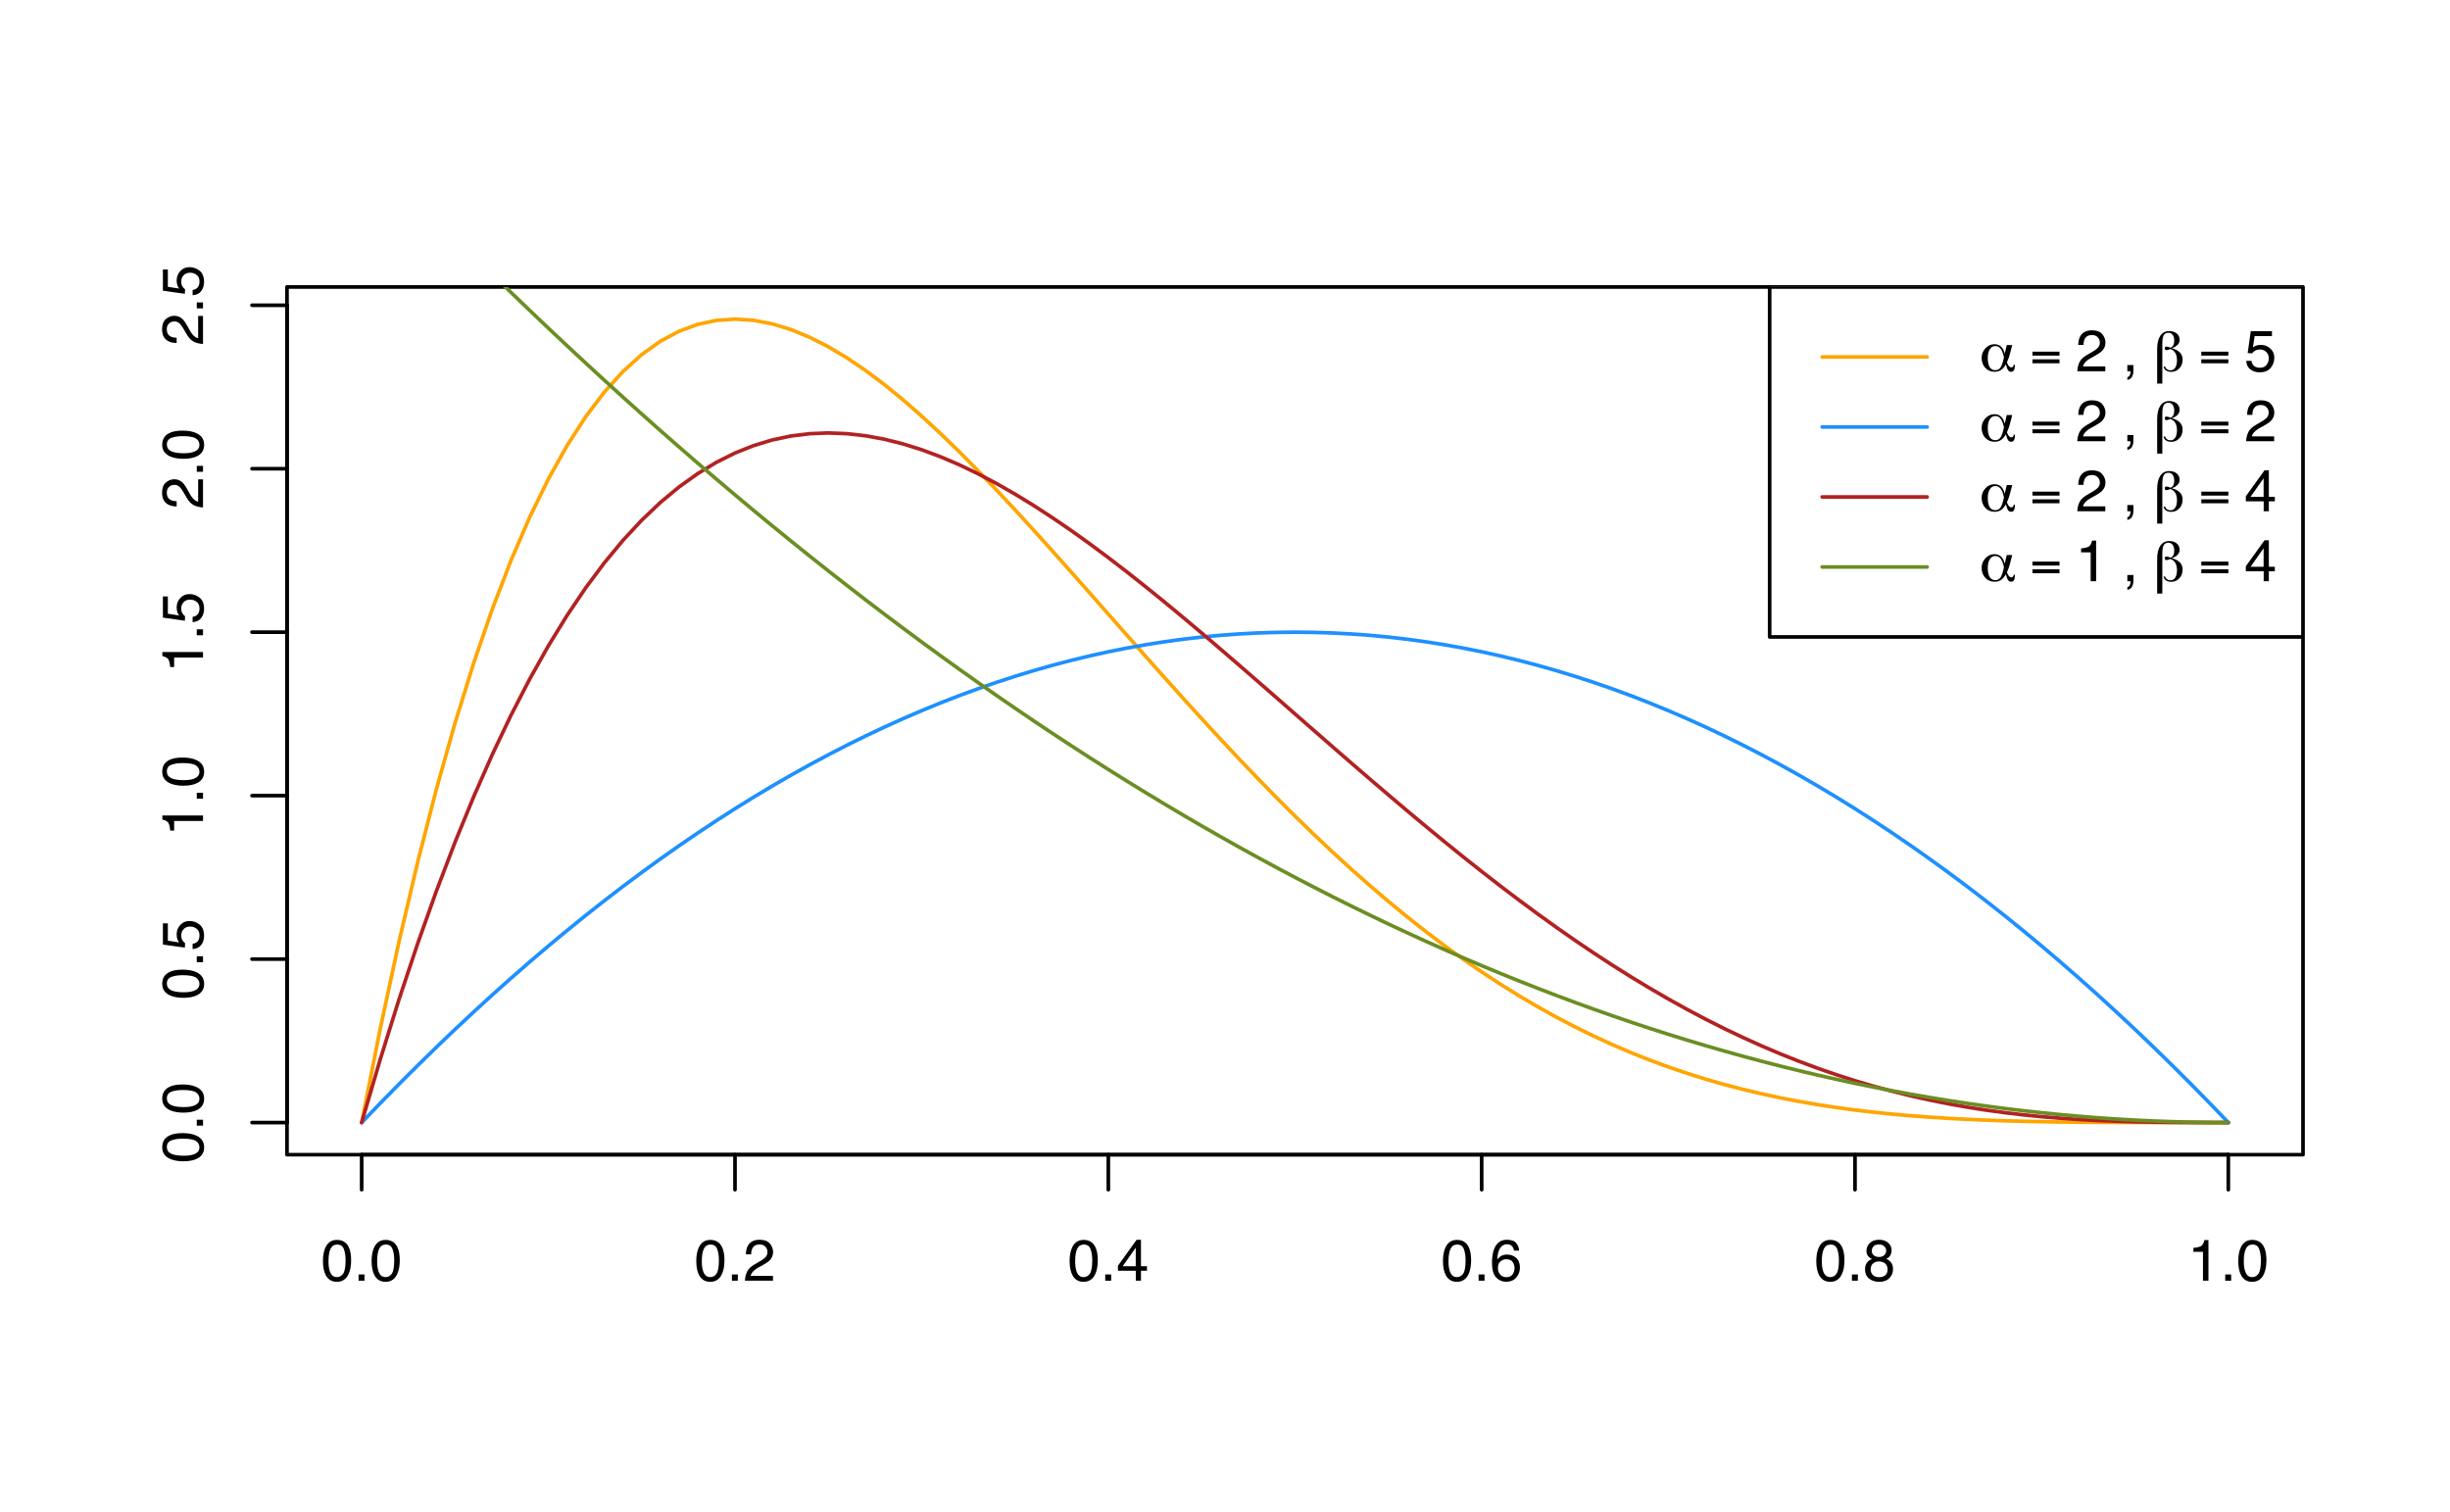 <?xml version="1.0" encoding="UTF-8"?>
<svg xmlns="http://www.w3.org/2000/svg" xmlns:xlink="http://www.w3.org/1999/xlink" width="504pt" height="311pt" viewBox="0 0 504 311" version="1.1">
<defs>
<g>
<symbol overflow="visible" id="glyph0-0">
<path style="stroke:none;" d="M 0.391 0 L 0.391 -8.609 L 7.219 -8.609 L 7.219 0 Z M 6.141 -1.078 L 6.141 -7.531 L 1.469 -7.531 L 1.469 -1.078 Z M 6.141 -1.078 "/>
</symbol>
<symbol overflow="visible" id="glyph0-1">
<path style="stroke:none;" d="M 3.25 -8.391 C 4.332 -8.391 5.117 -7.941 5.609 -7.047 C 5.984 -6.359 6.172 -5.41 6.172 -4.203 C 6.172 -3.066 6 -2.125 5.656 -1.375 C 5.164 -0.301 4.359 0.234 3.234 0.234 C 2.234 0.234 1.484 -0.203 0.984 -1.078 C 0.578 -1.816 0.375 -2.801 0.375 -4.031 C 0.375 -4.977 0.5 -5.797 0.75 -6.484 C 1.207 -7.754 2.039 -8.391 3.25 -8.391 Z M 3.234 -0.734 C 3.785 -0.734 4.223 -0.973 4.547 -1.453 C 4.867 -1.941 5.031 -2.848 5.031 -4.172 C 5.031 -5.117 4.91 -5.898 4.672 -6.516 C 4.441 -7.129 3.988 -7.438 3.312 -7.438 C 2.688 -7.438 2.227 -7.145 1.938 -6.562 C 1.656 -5.977 1.516 -5.117 1.516 -3.984 C 1.516 -3.129 1.609 -2.441 1.797 -1.922 C 2.078 -1.129 2.555 -0.734 3.234 -0.734 Z M 3.234 -0.734 "/>
</symbol>
<symbol overflow="visible" id="glyph0-2">
<path style="stroke:none;" d="M 1.031 -1.281 L 2.25 -1.281 L 2.25 0 L 1.031 0 Z M 1.031 -1.281 "/>
</symbol>
<symbol overflow="visible" id="glyph0-3">
<path style="stroke:none;" d="M 0.375 0 C 0.414 -0.719 0.566 -1.344 0.828 -1.875 C 1.086 -2.414 1.594 -2.906 2.344 -3.344 L 3.469 -4 C 3.969 -4.289 4.32 -4.539 4.531 -4.75 C 4.852 -5.07 5.016 -5.441 5.016 -5.859 C 5.016 -6.348 4.863 -6.734 4.562 -7.016 C 4.27 -7.305 3.883 -7.453 3.406 -7.453 C 2.676 -7.453 2.176 -7.18 1.906 -6.641 C 1.75 -6.336 1.664 -5.93 1.656 -5.422 L 0.578 -5.422 C 0.586 -6.148 0.723 -6.742 0.984 -7.203 C 1.441 -8.016 2.25 -8.422 3.406 -8.422 C 4.363 -8.422 5.062 -8.16 5.5 -7.641 C 5.945 -7.117 6.172 -6.539 6.172 -5.906 C 6.172 -5.238 5.938 -4.664 5.469 -4.188 C 5.195 -3.906 4.707 -3.566 4 -3.172 L 3.188 -2.734 C 2.812 -2.523 2.516 -2.32 2.297 -2.125 C 1.898 -1.789 1.648 -1.414 1.547 -1 L 6.141 -1 L 6.141 0 Z M 0.375 0 "/>
</symbol>
<symbol overflow="visible" id="glyph0-4">
<path style="stroke:none;" d="M 3.969 -2.969 L 3.969 -6.781 L 1.281 -2.969 Z M 3.984 0 L 3.984 -2.047 L 0.312 -2.047 L 0.312 -3.078 L 4.156 -8.422 L 5.047 -8.422 L 5.047 -2.969 L 6.281 -2.969 L 6.281 -2.047 L 5.047 -2.047 L 5.047 0 Z M 3.984 0 "/>
</symbol>
<symbol overflow="visible" id="glyph0-5">
<path style="stroke:none;" d="M 3.516 -8.422 C 4.453 -8.422 5.102 -8.176 5.469 -7.688 C 5.844 -7.207 6.031 -6.707 6.031 -6.188 L 4.984 -6.188 C 4.922 -6.52 4.82 -6.781 4.688 -6.969 C 4.426 -7.32 4.039 -7.5 3.531 -7.5 C 2.938 -7.5 2.461 -7.223 2.109 -6.672 C 1.766 -6.129 1.578 -5.352 1.547 -4.344 C 1.785 -4.695 2.086 -4.961 2.453 -5.141 C 2.785 -5.297 3.16 -5.375 3.578 -5.375 C 4.285 -5.375 4.898 -5.148 5.422 -4.703 C 5.941 -4.254 6.203 -3.582 6.203 -2.688 C 6.203 -1.926 5.953 -1.25 5.453 -0.656 C 4.961 -0.07 4.258 0.219 3.344 0.219 C 2.551 0.219 1.867 -0.078 1.297 -0.672 C 0.734 -1.273 0.453 -2.281 0.453 -3.688 C 0.453 -4.727 0.578 -5.613 0.828 -6.344 C 1.316 -7.727 2.211 -8.422 3.516 -8.422 Z M 3.438 -0.719 C 3.988 -0.719 4.398 -0.906 4.672 -1.281 C 4.953 -1.656 5.094 -2.098 5.094 -2.609 C 5.094 -3.035 4.969 -3.441 4.719 -3.828 C 4.477 -4.211 4.031 -4.406 3.375 -4.406 C 2.926 -4.406 2.531 -4.254 2.188 -3.953 C 1.844 -3.66 1.672 -3.211 1.672 -2.609 C 1.672 -2.078 1.828 -1.629 2.141 -1.266 C 2.453 -0.898 2.883 -0.719 3.438 -0.719 Z M 3.438 -0.719 "/>
</symbol>
<symbol overflow="visible" id="glyph0-6">
<path style="stroke:none;" d="M 3.266 -4.875 C 3.734 -4.875 4.098 -5.004 4.359 -5.266 C 4.617 -5.523 4.75 -5.832 4.75 -6.188 C 4.75 -6.5 4.625 -6.785 4.375 -7.047 C 4.125 -7.316 3.742 -7.453 3.234 -7.453 C 2.723 -7.453 2.352 -7.316 2.125 -7.047 C 1.895 -6.785 1.781 -6.484 1.781 -6.141 C 1.781 -5.742 1.926 -5.43 2.219 -5.203 C 2.52 -4.984 2.867 -4.875 3.266 -4.875 Z M 3.328 -0.719 C 3.816 -0.719 4.223 -0.848 4.547 -1.109 C 4.867 -1.379 5.031 -1.773 5.031 -2.297 C 5.031 -2.836 4.863 -3.25 4.531 -3.531 C 4.195 -3.812 3.77 -3.953 3.25 -3.953 C 2.75 -3.953 2.336 -3.805 2.016 -3.516 C 1.703 -3.234 1.547 -2.836 1.547 -2.328 C 1.547 -1.891 1.691 -1.508 1.984 -1.188 C 2.273 -0.875 2.723 -0.719 3.328 -0.719 Z M 1.828 -4.469 C 1.535 -4.594 1.305 -4.738 1.141 -4.906 C 0.836 -5.219 0.688 -5.625 0.688 -6.125 C 0.688 -6.75 0.91 -7.285 1.359 -7.734 C 1.816 -8.191 2.457 -8.422 3.281 -8.422 C 4.094 -8.422 4.723 -8.207 5.172 -7.781 C 5.629 -7.352 5.859 -6.859 5.859 -6.297 C 5.859 -5.773 5.727 -5.348 5.469 -5.016 C 5.32 -4.836 5.094 -4.66 4.781 -4.484 C 5.125 -4.328 5.395 -4.145 5.594 -3.938 C 5.969 -3.539 6.156 -3.031 6.156 -2.406 C 6.156 -1.664 5.906 -1.039 5.406 -0.531 C 4.914 -0.02 4.219 0.234 3.312 0.234 C 2.488 0.234 1.797 0.016 1.234 -0.422 C 0.672 -0.867 0.391 -1.516 0.391 -2.359 C 0.391 -2.848 0.508 -3.273 0.75 -3.641 C 0.988 -4.004 1.348 -4.281 1.828 -4.469 Z M 1.828 -4.469 "/>
</symbol>
<symbol overflow="visible" id="glyph0-7">
<path style="stroke:none;" d="M 1.156 -5.938 L 1.156 -6.75 C 1.914 -6.82 2.441 -6.945 2.734 -7.125 C 3.035 -7.301 3.266 -7.711 3.422 -8.359 L 4.25 -8.359 L 4.25 0 L 3.125 0 L 3.125 -5.938 Z M 1.156 -5.938 "/>
</symbol>
<symbol overflow="visible" id="glyph0-8">
<path style="stroke:none;" d="M 1 1.219 C 1.27 1.176 1.457 0.988 1.562 0.656 C 1.625 0.477 1.656 0.305 1.656 0.141 C 1.656 0.117 1.648 0.098 1.641 0.078 C 1.641 0.055 1.641 0.031 1.641 0 L 1 0 L 1 -1.281 L 2.25 -1.281 L 2.25 -0.094 C 2.25 0.375 2.156 0.781 1.969 1.125 C 1.781 1.477 1.457 1.695 1 1.781 Z M 1 1.219 "/>
</symbol>
<symbol overflow="visible" id="glyph0-9">
<path style="stroke:none;" d="M 1.484 -2.141 C 1.555 -1.535 1.836 -1.117 2.328 -0.891 C 2.578 -0.773 2.863 -0.719 3.188 -0.719 C 3.812 -0.719 4.273 -0.914 4.578 -1.312 C 4.879 -1.707 5.031 -2.148 5.031 -2.641 C 5.031 -3.223 4.848 -3.676 4.484 -4 C 4.129 -4.32 3.703 -4.484 3.203 -4.484 C 2.836 -4.484 2.523 -4.41 2.266 -4.266 C 2.004 -4.129 1.785 -3.938 1.609 -3.688 L 0.688 -3.734 L 1.328 -8.25 L 5.688 -8.25 L 5.688 -7.234 L 2.125 -7.234 L 1.766 -4.906 C 1.961 -5.051 2.148 -5.16 2.328 -5.234 C 2.641 -5.359 3 -5.422 3.406 -5.422 C 4.176 -5.422 4.828 -5.172 5.359 -4.672 C 5.898 -4.18 6.172 -3.555 6.172 -2.797 C 6.172 -2.004 5.922 -1.301 5.422 -0.688 C 4.93 -0.082 4.148 0.219 3.078 0.219 C 2.398 0.219 1.797 0.023 1.266 -0.359 C 0.742 -0.742 0.453 -1.336 0.391 -2.141 Z M 1.484 -2.141 "/>
</symbol>
<symbol overflow="visible" id="glyph1-0">
<path style="stroke:none;" d="M 0 -0.391 L -8.609 -0.391 L -8.609 -7.219 L 0 -7.219 Z M -1.078 -6.141 L -7.531 -6.141 L -7.531 -1.469 L -1.078 -1.469 Z M -1.078 -6.141 "/>
</symbol>
<symbol overflow="visible" id="glyph1-1">
<path style="stroke:none;" d="M -8.391 -3.25 C -8.391 -4.332 -7.941 -5.117 -7.047 -5.609 C -6.359 -5.984 -5.41 -6.172 -4.203 -6.172 C -3.066 -6.172 -2.125 -6 -1.375 -5.656 C -0.301 -5.164 0.234 -4.359 0.234 -3.234 C 0.234 -2.234 -0.203 -1.484 -1.078 -0.984 C -1.816 -0.578 -2.801 -0.375 -4.031 -0.375 C -4.977 -0.375 -5.797 -0.5 -6.484 -0.75 C -7.754 -1.207 -8.391 -2.039 -8.391 -3.25 Z M -0.734 -3.234 C -0.734 -3.785 -0.973 -4.223 -1.453 -4.547 C -1.941 -4.867 -2.848 -5.031 -4.172 -5.031 C -5.117 -5.031 -5.898 -4.91 -6.516 -4.672 C -7.129 -4.441 -7.438 -3.988 -7.438 -3.312 C -7.438 -2.688 -7.145 -2.227 -6.562 -1.938 C -5.977 -1.656 -5.117 -1.516 -3.984 -1.516 C -3.129 -1.516 -2.441 -1.609 -1.922 -1.797 C -1.129 -2.078 -0.734 -2.555 -0.734 -3.234 Z M -0.734 -3.234 "/>
</symbol>
<symbol overflow="visible" id="glyph1-2">
<path style="stroke:none;" d="M -1.281 -1.031 L -1.281 -2.25 L 0 -2.25 L 0 -1.031 Z M -1.281 -1.031 "/>
</symbol>
<symbol overflow="visible" id="glyph1-3">
<path style="stroke:none;" d="M -2.141 -1.484 C -1.535 -1.555 -1.117 -1.836 -0.891 -2.328 C -0.773 -2.578 -0.719 -2.863 -0.719 -3.188 C -0.719 -3.812 -0.914 -4.273 -1.312 -4.578 C -1.707 -4.879 -2.148 -5.031 -2.641 -5.031 C -3.223 -5.031 -3.676 -4.848 -4 -4.484 C -4.32 -4.129 -4.484 -3.703 -4.484 -3.203 C -4.484 -2.836 -4.41 -2.523 -4.266 -2.266 C -4.129 -2.004 -3.938 -1.785 -3.688 -1.609 L -3.734 -0.688 L -8.25 -1.328 L -8.25 -5.688 L -7.234 -5.688 L -7.234 -2.125 L -4.906 -1.766 C -5.051 -1.961 -5.16 -2.148 -5.234 -2.328 C -5.359 -2.641 -5.422 -3 -5.422 -3.406 C -5.422 -4.176 -5.172 -4.828 -4.672 -5.359 C -4.18 -5.898 -3.555 -6.172 -2.797 -6.172 C -2.004 -6.172 -1.301 -5.922 -0.688 -5.422 C -0.082 -4.93 0.219 -4.148 0.219 -3.078 C 0.219 -2.398 0.023 -1.797 -0.359 -1.266 C -0.742 -0.742 -1.336 -0.453 -2.141 -0.391 Z M -2.141 -1.484 "/>
</symbol>
<symbol overflow="visible" id="glyph1-4">
<path style="stroke:none;" d="M -5.938 -1.156 L -6.75 -1.156 C -6.82 -1.914 -6.945 -2.441 -7.125 -2.734 C -7.301 -3.035 -7.711 -3.266 -8.359 -3.422 L -8.359 -4.25 L 0 -4.25 L 0 -3.125 L -5.938 -3.125 Z M -5.938 -1.156 "/>
</symbol>
<symbol overflow="visible" id="glyph1-5">
<path style="stroke:none;" d="M 0 -0.375 C -0.719 -0.414 -1.344 -0.566 -1.875 -0.828 C -2.414 -1.086 -2.906 -1.594 -3.344 -2.344 L -4 -3.469 C -4.289 -3.969 -4.539 -4.32 -4.75 -4.531 C -5.07 -4.852 -5.441 -5.016 -5.859 -5.016 C -6.348 -5.016 -6.734 -4.863 -7.016 -4.562 C -7.305 -4.27 -7.453 -3.883 -7.453 -3.406 C -7.453 -2.676 -7.18 -2.176 -6.641 -1.906 C -6.336 -1.75 -5.93 -1.664 -5.422 -1.656 L -5.422 -0.578 C -6.148 -0.586 -6.742 -0.723 -7.203 -0.984 C -8.016 -1.441 -8.422 -2.25 -8.422 -3.406 C -8.422 -4.363 -8.16 -5.062 -7.641 -5.5 C -7.117 -5.945 -6.539 -6.172 -5.906 -6.172 C -5.238 -6.172 -4.664 -5.938 -4.188 -5.469 C -3.906 -5.195 -3.566 -4.707 -3.172 -4 L -2.734 -3.188 C -2.523 -2.812 -2.32 -2.516 -2.125 -2.297 C -1.789 -1.898 -1.414 -1.648 -1 -1.547 L -1 -6.141 L 0 -6.141 Z M 0 -0.375 "/>
</symbol>
<symbol overflow="visible" id="glyph2-0">
<path style="stroke:none;" d="M 0.594 2.125 L 0.594 -8.469 L 6.594 -8.469 L 6.594 2.125 Z M 1.266 1.453 L 5.938 1.453 L 5.938 -7.781 L 1.266 -7.781 Z M 1.266 1.453 "/>
</symbol>
<symbol overflow="visible" id="glyph2-1">
<path style="stroke:none;" d="M 5 -2.859 C 4.82 -3.691 4.594 -4.285 4.312 -4.641 C 4.031 -5.004 3.672 -5.188 3.234 -5.188 C 2.754 -5.188 2.375 -4.969 2.094 -4.531 C 1.812 -4.094 1.672 -3.492 1.672 -2.734 C 1.672 -1.922 1.801 -1.297 2.062 -0.859 C 2.332 -0.43 2.719 -0.219 3.219 -0.219 C 3.676 -0.219 4.035 -0.406 4.297 -0.781 C 4.555 -1.156 4.789 -1.848 5 -2.859 Z M 6.703 -5.391 L 6.234 -3.594 C 6.16 -3.281 6.066 -2.973 5.953 -2.672 C 5.848 -2.379 5.734 -2.098 5.609 -1.828 C 5.742 -1.484 5.883 -1.223 6.031 -1.047 C 6.188 -0.879 6.352 -0.797 6.531 -0.797 C 6.656 -0.797 6.758 -0.844 6.844 -0.938 C 6.938 -1.039 6.992 -1.176 7.016 -1.344 L 7.25 -1.344 L 7.25 -1.219 C 7.25 -0.77 7.188 -0.438 7.062 -0.219 C 6.938 0 6.75 0.109 6.5 0.109 C 6.227 0.109 6.016 0.004 5.859 -0.203 C 5.703 -0.422 5.551 -0.828 5.406 -1.422 C 5.082 -0.879 4.738 -0.488 4.375 -0.25 C 4.008 -0.008 3.578 0.109 3.078 0.109 C 2.305 0.109 1.664 -0.16 1.156 -0.703 C 0.656 -1.242 0.406 -1.93 0.406 -2.766 C 0.406 -3.504 0.664 -4.156 1.188 -4.719 C 1.707 -5.281 2.32 -5.562 3.031 -5.562 C 3.594 -5.562 4.051 -5.395 4.406 -5.062 C 4.758 -4.738 5.008 -4.25 5.156 -3.594 L 5.578 -5.391 Z M 6.703 -5.391 "/>
</symbol>
<symbol overflow="visible" id="glyph2-2">
<path style="stroke:none;" d="M 6.078 -1.641 L 0.516 -1.641 L 0.516 -2.453 L 6.078 -2.453 Z M 6.078 -3.219 L 0.516 -3.219 L 0.516 -4.031 L 6.078 -4.031 Z M 6.078 -3.219 "/>
</symbol>
<symbol overflow="visible" id="glyph2-3">
<path style="stroke:none;" d=""/>
</symbol>
<symbol overflow="visible" id="glyph2-4">
<path style="stroke:none;" d="M 2.438 -0.969 C 2.488 -0.738 2.617 -0.551 2.828 -0.406 C 3.035 -0.258 3.273 -0.188 3.547 -0.188 C 3.953 -0.188 4.273 -0.367 4.516 -0.734 C 4.754 -1.109 4.875 -1.609 4.875 -2.234 C 4.875 -2.867 4.758 -3.379 4.531 -3.766 C 4.301 -4.16 3.957 -4.43 3.5 -4.578 C 3.477 -4.578 3.441 -4.562 3.391 -4.531 C 3.086 -4.406 2.863 -4.344 2.719 -4.344 C 2.602 -4.344 2.516 -4.375 2.453 -4.438 C 2.391 -4.508 2.359 -4.609 2.359 -4.734 C 2.359 -4.848 2.391 -4.93 2.453 -4.984 C 2.516 -5.047 2.613 -5.078 2.75 -5.078 C 2.852 -5.078 3.066 -5.02 3.391 -4.906 C 3.461 -4.875 3.516 -4.848 3.547 -4.828 C 3.805 -4.941 4 -5.117 4.125 -5.359 C 4.25 -5.598 4.312 -5.91 4.312 -6.297 C 4.312 -6.797 4.203 -7.191 3.984 -7.484 C 3.766 -7.773 3.473 -7.922 3.109 -7.922 C 2.66 -7.922 2.336 -7.75 2.141 -7.406 C 1.953 -7.062 1.859 -6.477 1.859 -5.656 L 1.859 2.547 L 0.797 2.547 L 0.797 -4.531 C 0.797 -5.727 1.008 -6.648 1.438 -7.297 C 1.875 -7.941 2.488 -8.266 3.281 -8.266 C 3.926 -8.266 4.441 -8.098 4.828 -7.766 C 5.223 -7.43 5.422 -6.992 5.422 -6.453 C 5.422 -6.078 5.281 -5.738 5 -5.438 C 4.727 -5.145 4.332 -4.91 3.812 -4.734 C 4.539 -4.547 5.094 -4.254 5.469 -3.859 C 5.844 -3.473 6.031 -2.992 6.031 -2.422 C 6.031 -1.68 5.805 -1.07 5.359 -0.594 C 4.91 -0.113 4.359 0.125 3.703 0.125 C 3.266 0.125 2.898 0.023 2.609 -0.172 C 2.328 -0.367 2.164 -0.633 2.125 -0.969 Z M 2.438 -0.969 "/>
</symbol>
</g>
<clipPath id="clip1">
  <path d="M 74 59.039 L 459 59.039 L 459 232 L 74 232 Z M 74 59.039 "/>
</clipPath>
<clipPath id="clip2">
  <path d="M 364 59.039 L 473.758 59.039 L 473.758 132 L 364 132 Z M 364 59.039 "/>
</clipPath>
<clipPath id="clip3">
  <path d="M 363 59.039 L 473.758 59.039 L 473.758 132 L 363 132 Z M 363 59.039 "/>
</clipPath>
</defs>
<g id="surface49">
<rect x="0" y="0" width="504" height="311" style="fill:rgb(100%,100%,100%);fill-opacity:1;stroke:none;"/>
<path style="fill:none;stroke-width:0.75;stroke-linecap:round;stroke-linejoin:round;stroke:rgb(100%,64.706%,0%);stroke-opacity:1;stroke-miterlimit:10;" d="M 74.398 230.949 L 78.238 211.566 L 82.078 193.727 L 85.922 177.359 L 89.762 162.395 L 93.602 148.773 L 97.441 136.426 L 101.281 125.289 L 105.121 115.305 L 108.961 106.418 L 112.801 98.562 L 116.641 91.688 L 120.48 85.742 L 124.32 80.672 L 128.16 76.426 L 132 72.953 L 135.84 70.215 L 139.68 68.156 L 143.52 66.738 L 147.359 65.918 L 151.199 65.652 L 155.039 65.902 L 158.879 66.633 L 162.719 67.809 L 166.559 69.387 L 170.398 71.34 L 174.238 73.633 L 178.078 76.234 L 181.922 79.117 L 185.762 82.25 L 189.602 85.609 L 193.441 89.164 L 197.281 92.891 L 201.121 96.77 L 204.961 100.773 L 208.801 104.883 L 212.641 109.078 L 216.48 113.34 L 220.32 117.648 L 224.16 121.992 L 231.84 130.703 L 235.68 135.043 L 239.52 139.359 L 243.359 143.637 L 247.199 147.859 L 251.039 152.023 L 254.879 156.117 L 258.719 160.133 L 262.559 164.059 L 266.398 167.895 L 270.238 171.625 L 274.078 175.25 L 277.922 178.766 L 281.762 182.16 L 285.602 185.441 L 289.441 188.598 L 293.281 191.629 L 297.121 194.531 L 300.961 197.309 L 304.801 199.957 L 308.641 202.473 L 312.48 204.863 L 316.32 207.125 L 320.16 209.258 L 324 211.266 L 327.84 213.152 L 331.68 214.914 L 335.52 216.562 L 339.359 218.09 L 343.199 219.508 L 347.039 220.816 L 350.879 222.02 L 354.719 223.121 L 358.559 224.125 L 362.398 225.035 L 366.238 225.859 L 370.078 226.602 L 373.922 227.262 L 377.762 227.848 L 381.602 228.367 L 385.441 228.816 L 389.281 229.211 L 393.121 229.551 L 396.961 229.836 L 400.801 230.078 L 404.641 230.281 L 408.48 230.445 L 412.32 230.578 L 416.16 230.684 L 420 230.766 L 423.84 230.828 L 427.68 230.871 L 431.52 230.902 L 435.359 230.922 L 439.199 230.938 L 450.719 230.949 L 458.398 230.949 "/>
<path style="fill:none;stroke-width:0.75;stroke-linecap:round;stroke-linejoin:round;stroke:rgb(0%,0%,0%);stroke-opacity:1;stroke-miterlimit:10;" d="M 74.398 237.559 L 458.398 237.559 "/>
<path style="fill:none;stroke-width:0.75;stroke-linecap:round;stroke-linejoin:round;stroke:rgb(0%,0%,0%);stroke-opacity:1;stroke-miterlimit:10;" d="M 74.398 237.559 L 74.398 244.762 "/>
<path style="fill:none;stroke-width:0.75;stroke-linecap:round;stroke-linejoin:round;stroke:rgb(0%,0%,0%);stroke-opacity:1;stroke-miterlimit:10;" d="M 151.199 237.559 L 151.199 244.762 "/>
<path style="fill:none;stroke-width:0.75;stroke-linecap:round;stroke-linejoin:round;stroke:rgb(0%,0%,0%);stroke-opacity:1;stroke-miterlimit:10;" d="M 228 237.559 L 228 244.762 "/>
<path style="fill:none;stroke-width:0.75;stroke-linecap:round;stroke-linejoin:round;stroke:rgb(0%,0%,0%);stroke-opacity:1;stroke-miterlimit:10;" d="M 304.801 237.559 L 304.801 244.762 "/>
<path style="fill:none;stroke-width:0.75;stroke-linecap:round;stroke-linejoin:round;stroke:rgb(0%,0%,0%);stroke-opacity:1;stroke-miterlimit:10;" d="M 381.602 237.559 L 381.602 244.762 "/>
<path style="fill:none;stroke-width:0.75;stroke-linecap:round;stroke-linejoin:round;stroke:rgb(0%,0%,0%);stroke-opacity:1;stroke-miterlimit:10;" d="M 458.398 237.559 L 458.398 244.762 "/>
<g style="fill:rgb(0%,0%,0%);fill-opacity:1;">
  <use xlink:href="#glyph0-1" x="66.059" y="263.48"/>
  <use xlink:href="#glyph0-2" x="72.732" y="263.48"/>
  <use xlink:href="#glyph0-1" x="76.066" y="263.48"/>
</g>
<g style="fill:rgb(0%,0%,0%);fill-opacity:1;">
  <use xlink:href="#glyph0-1" x="142.859" y="263.48"/>
  <use xlink:href="#glyph0-2" x="149.533" y="263.48"/>
  <use xlink:href="#glyph0-3" x="152.867" y="263.48"/>
</g>
<g style="fill:rgb(0%,0%,0%);fill-opacity:1;">
  <use xlink:href="#glyph0-1" x="219.66" y="263.48"/>
  <use xlink:href="#glyph0-2" x="226.334" y="263.48"/>
  <use xlink:href="#glyph0-4" x="229.668" y="263.48"/>
</g>
<g style="fill:rgb(0%,0%,0%);fill-opacity:1;">
  <use xlink:href="#glyph0-1" x="296.461" y="263.48"/>
  <use xlink:href="#glyph0-2" x="303.135" y="263.48"/>
  <use xlink:href="#glyph0-5" x="306.469" y="263.48"/>
</g>
<g style="fill:rgb(0%,0%,0%);fill-opacity:1;">
  <use xlink:href="#glyph0-1" x="373.262" y="263.48"/>
  <use xlink:href="#glyph0-2" x="379.936" y="263.48"/>
  <use xlink:href="#glyph0-6" x="383.27" y="263.48"/>
</g>
<g style="fill:rgb(0%,0%,0%);fill-opacity:1;">
  <use xlink:href="#glyph0-7" x="450.059" y="263.48"/>
  <use xlink:href="#glyph0-2" x="456.732" y="263.48"/>
  <use xlink:href="#glyph0-1" x="460.066" y="263.48"/>
</g>
<path style="fill:none;stroke-width:0.75;stroke-linecap:round;stroke-linejoin:round;stroke:rgb(0%,0%,0%);stroke-opacity:1;stroke-miterlimit:10;" d="M 59.039 230.949 L 59.039 62.801 "/>
<path style="fill:none;stroke-width:0.75;stroke-linecap:round;stroke-linejoin:round;stroke:rgb(0%,0%,0%);stroke-opacity:1;stroke-miterlimit:10;" d="M 59.039 230.949 L 51.84 230.949 "/>
<path style="fill:none;stroke-width:0.75;stroke-linecap:round;stroke-linejoin:round;stroke:rgb(0%,0%,0%);stroke-opacity:1;stroke-miterlimit:10;" d="M 59.039 197.32 L 51.84 197.32 "/>
<path style="fill:none;stroke-width:0.75;stroke-linecap:round;stroke-linejoin:round;stroke:rgb(0%,0%,0%);stroke-opacity:1;stroke-miterlimit:10;" d="M 59.039 163.688 L 51.84 163.688 "/>
<path style="fill:none;stroke-width:0.75;stroke-linecap:round;stroke-linejoin:round;stroke:rgb(0%,0%,0%);stroke-opacity:1;stroke-miterlimit:10;" d="M 59.039 130.059 L 51.84 130.059 "/>
<path style="fill:none;stroke-width:0.75;stroke-linecap:round;stroke-linejoin:round;stroke:rgb(0%,0%,0%);stroke-opacity:1;stroke-miterlimit:10;" d="M 59.039 96.43 L 51.84 96.43 "/>
<path style="fill:none;stroke-width:0.75;stroke-linecap:round;stroke-linejoin:round;stroke:rgb(0%,0%,0%);stroke-opacity:1;stroke-miterlimit:10;" d="M 59.039 62.801 L 51.84 62.801 "/>
<g style="fill:rgb(0%,0%,0%);fill-opacity:1;">
  <use xlink:href="#glyph1-1" x="41.762" y="239.289"/>
  <use xlink:href="#glyph1-2" x="41.762" y="232.615"/>
  <use xlink:href="#glyph1-1" x="41.762" y="229.281"/>
</g>
<g style="fill:rgb(0%,0%,0%);fill-opacity:1;">
  <use xlink:href="#glyph1-1" x="41.762" y="205.66"/>
  <use xlink:href="#glyph1-2" x="41.762" y="198.986"/>
  <use xlink:href="#glyph1-3" x="41.762" y="195.652"/>
</g>
<g style="fill:rgb(0%,0%,0%);fill-opacity:1;">
  <use xlink:href="#glyph1-4" x="41.762" y="172.027"/>
  <use xlink:href="#glyph1-2" x="41.762" y="165.354"/>
  <use xlink:href="#glyph1-1" x="41.762" y="162.02"/>
</g>
<g style="fill:rgb(0%,0%,0%);fill-opacity:1;">
  <use xlink:href="#glyph1-4" x="41.762" y="138.398"/>
  <use xlink:href="#glyph1-2" x="41.762" y="131.725"/>
  <use xlink:href="#glyph1-3" x="41.762" y="128.391"/>
</g>
<g style="fill:rgb(0%,0%,0%);fill-opacity:1;">
  <use xlink:href="#glyph1-5" x="41.762" y="104.77"/>
  <use xlink:href="#glyph1-2" x="41.762" y="98.096"/>
  <use xlink:href="#glyph1-1" x="41.762" y="94.762"/>
</g>
<g style="fill:rgb(0%,0%,0%);fill-opacity:1;">
  <use xlink:href="#glyph1-5" x="41.762" y="71.141"/>
  <use xlink:href="#glyph1-2" x="41.762" y="64.467"/>
  <use xlink:href="#glyph1-3" x="41.762" y="61.133"/>
</g>
<path style="fill:none;stroke-width:0.75;stroke-linecap:round;stroke-linejoin:round;stroke:rgb(0%,0%,0%);stroke-opacity:1;stroke-miterlimit:10;" d="M 59.039 237.559 L 473.762 237.559 L 473.762 59.039 L 59.039 59.039 Z M 59.039 237.559 "/>
<path style="fill:none;stroke-width:0.75;stroke-linecap:round;stroke-linejoin:round;stroke:rgb(11.765%,56.471%,100%);stroke-opacity:1;stroke-miterlimit:10;" d="M 74.398 230.949 L 78.238 226.953 L 82.078 223.039 L 85.922 219.203 L 89.762 215.453 L 93.602 211.777 L 97.441 208.188 L 101.281 204.676 L 105.121 201.246 L 108.961 197.898 L 112.801 194.629 L 116.641 191.441 L 120.48 188.332 L 124.32 185.305 L 128.16 182.359 L 132 179.496 L 135.84 176.711 L 139.68 174.008 L 143.52 171.383 L 147.359 168.84 L 151.199 166.379 L 155.039 164 L 158.879 161.699 L 162.719 159.477 L 166.559 157.34 L 170.398 155.281 L 174.238 153.305 L 178.078 151.406 L 181.922 149.59 L 185.762 147.855 L 189.602 146.203 L 193.441 144.629 L 197.281 143.133 L 201.121 141.723 L 204.961 140.391 L 208.801 139.141 L 212.641 137.969 L 216.48 136.879 L 220.32 135.871 L 224.16 134.941 L 228 134.094 L 231.84 133.328 L 235.68 132.641 L 239.52 132.035 L 243.359 131.512 L 247.199 131.066 L 251.039 130.703 L 254.879 130.422 L 258.719 130.223 L 262.559 130.102 L 266.398 130.059 L 270.238 130.102 L 274.078 130.223 L 277.922 130.422 L 281.762 130.703 L 285.602 131.066 L 289.441 131.512 L 293.281 132.035 L 297.121 132.641 L 300.961 133.328 L 304.801 134.094 L 308.641 134.941 L 312.48 135.871 L 316.32 136.879 L 320.16 137.969 L 324 139.141 L 327.84 140.391 L 331.68 141.723 L 335.52 143.133 L 339.359 144.629 L 343.199 146.203 L 347.039 147.855 L 350.879 149.59 L 354.719 151.406 L 358.559 153.305 L 362.398 155.281 L 366.238 157.34 L 370.078 159.477 L 373.922 161.699 L 377.762 164 L 381.602 166.379 L 385.441 168.84 L 389.281 171.383 L 393.121 174.008 L 396.961 176.711 L 400.801 179.496 L 404.641 182.359 L 408.48 185.305 L 412.32 188.332 L 416.16 191.441 L 420 194.629 L 423.84 197.898 L 427.68 201.246 L 431.52 204.676 L 435.359 208.188 L 439.199 211.777 L 443.039 215.453 L 446.879 219.203 L 450.719 223.039 L 454.559 226.953 L 458.398 230.949 "/>
<path style="fill:none;stroke-width:0.75;stroke-linecap:round;stroke-linejoin:round;stroke:rgb(69.804%,13.333%,13.333%);stroke-opacity:1;stroke-miterlimit:10;" d="M 74.398 230.949 L 78.238 217.895 L 82.078 205.625 L 85.922 194.117 L 89.762 183.344 L 93.602 173.281 L 97.441 163.91 L 101.281 155.207 L 105.121 147.148 L 108.961 139.715 L 112.801 132.883 L 116.641 126.633 L 120.48 120.945 L 124.32 115.793 L 128.16 111.164 L 132 107.031 L 135.84 103.379 L 139.68 100.191 L 143.52 97.445 L 147.359 95.121 L 151.199 93.203 L 155.039 91.672 L 158.879 90.508 L 162.719 89.699 L 166.559 89.227 L 170.398 89.074 L 174.238 89.223 L 178.078 89.656 L 181.922 90.363 L 185.762 91.324 L 189.602 92.527 L 193.441 93.957 L 197.281 95.598 L 201.121 97.438 L 204.961 99.457 L 208.801 101.652 L 212.641 104 L 216.48 106.496 L 220.32 109.121 L 224.16 111.867 L 228 114.723 L 231.84 117.676 L 235.68 120.715 L 239.52 123.828 L 243.359 127.004 L 247.199 130.234 L 251.039 133.512 L 254.879 136.824 L 258.719 140.16 L 262.559 143.512 L 266.398 146.875 L 270.238 150.234 L 274.078 153.59 L 277.922 156.93 L 281.762 160.242 L 285.602 163.527 L 289.441 166.777 L 293.281 169.984 L 297.121 173.145 L 300.961 176.25 L 304.801 179.293 L 308.641 182.273 L 312.48 185.184 L 316.32 188.02 L 320.16 190.781 L 324 193.461 L 327.84 196.055 L 331.68 198.559 L 335.52 200.973 L 339.359 203.297 L 343.199 205.523 L 347.039 207.656 L 350.879 209.688 L 354.719 211.621 L 358.559 213.453 L 362.398 215.184 L 366.238 216.816 L 370.078 218.344 L 373.922 219.777 L 377.762 221.105 L 381.602 222.34 L 385.441 223.473 L 389.281 224.516 L 393.121 225.461 L 396.961 226.32 L 400.801 227.09 L 404.641 227.773 L 408.48 228.379 L 412.32 228.902 L 416.16 229.355 L 420 229.738 L 423.84 230.055 L 427.68 230.316 L 431.52 230.52 L 435.359 230.676 L 439.199 230.789 L 443.039 230.867 L 446.879 230.914 L 450.719 230.938 L 454.559 230.945 L 458.398 230.949 "/>
<g clip-path="url(#clip1)" clip-rule="nonzero">
<path style="fill:none;stroke-width:0.75;stroke-linecap:round;stroke-linejoin:round;stroke:rgb(41.961%,55.686%,13.725%);stroke-opacity:1;stroke-miterlimit:10;" d="M 74.398 29.172 L 78.238 33.188 L 82.078 37.16 L 85.922 41.094 L 89.762 44.988 L 93.602 48.844 L 97.441 52.656 L 101.281 56.43 L 105.121 60.164 L 108.961 63.855 L 112.801 67.508 L 116.641 71.121 L 120.48 74.691 L 124.32 78.223 L 128.16 81.715 L 132 85.164 L 135.84 88.574 L 139.68 91.945 L 143.52 95.273 L 147.359 98.562 L 151.199 101.809 L 155.039 105.02 L 158.879 108.188 L 162.719 111.312 L 166.559 114.402 L 170.398 117.449 L 174.238 120.453 L 178.078 123.422 L 181.922 126.348 L 185.762 129.23 L 189.602 132.078 L 193.441 134.883 L 197.281 137.645 L 201.121 140.371 L 204.961 143.055 L 208.801 145.695 L 212.641 148.301 L 216.48 150.863 L 220.32 153.387 L 224.16 155.867 L 228 158.309 L 231.84 160.711 L 235.68 163.07 L 239.52 165.391 L 243.359 167.672 L 247.199 169.91 L 251.039 172.109 L 254.879 174.27 L 258.719 176.387 L 262.559 178.465 L 266.398 180.504 L 270.238 182.5 L 274.078 184.457 L 277.922 186.375 L 281.762 188.254 L 285.602 190.09 L 289.441 191.883 L 293.281 193.641 L 297.121 195.355 L 300.961 197.031 L 304.801 198.664 L 308.641 200.258 L 312.48 201.812 L 316.32 203.324 L 320.16 204.797 L 324 206.23 L 327.84 207.621 L 331.68 208.973 L 335.52 210.285 L 339.359 211.559 L 343.199 212.789 L 347.039 213.98 L 350.879 215.129 L 354.719 216.238 L 358.559 217.309 L 362.398 218.336 L 366.238 219.324 L 370.078 220.273 L 373.922 221.184 L 377.762 222.051 L 381.602 222.879 L 385.441 223.664 L 389.281 224.41 L 393.121 225.117 L 396.961 225.781 L 400.801 226.406 L 404.641 226.992 L 408.48 227.539 L 412.32 228.043 L 416.16 228.508 L 420 228.93 L 423.84 229.312 L 427.68 229.656 L 431.52 229.961 L 435.359 230.223 L 439.199 230.445 L 443.039 230.625 L 446.879 230.766 L 450.719 230.867 L 454.559 230.93 L 458.398 230.949 "/>
</g>
<g clip-path="url(#clip2)" clip-rule="nonzero">
<path style=" stroke:none;fill-rule:nonzero;fill:rgb(100%,100%,100%);fill-opacity:1;" d="M 364.043 59.039 L 473.758 59.039 L 473.758 131.039 L 364.043 131.039 Z M 364.043 59.039 "/>
</g>
<g clip-path="url(#clip3)" clip-rule="nonzero">
<path style="fill:none;stroke-width:0.75;stroke-linecap:round;stroke-linejoin:round;stroke:rgb(0%,0%,0%);stroke-opacity:1;stroke-miterlimit:10;" d="M 364.043 59.039 L 473.758 59.039 L 473.758 131.039 L 364.043 131.039 Z M 364.043 59.039 "/>
</g>
<path style="fill:none;stroke-width:0.75;stroke-linecap:round;stroke-linejoin:round;stroke:rgb(100%,64.706%,0%);stroke-opacity:1;stroke-miterlimit:10;" d="M 374.844 73.441 L 396.445 73.441 "/>
<path style="fill:none;stroke-width:0.75;stroke-linecap:round;stroke-linejoin:round;stroke:rgb(11.765%,56.471%,100%);stroke-opacity:1;stroke-miterlimit:10;" d="M 374.844 87.84 L 396.445 87.84 "/>
<path style="fill:none;stroke-width:0.75;stroke-linecap:round;stroke-linejoin:round;stroke:rgb(69.804%,13.333%,13.333%);stroke-opacity:1;stroke-miterlimit:10;" d="M 374.844 102.238 L 396.445 102.238 "/>
<path style="fill:none;stroke-width:0.75;stroke-linecap:round;stroke-linejoin:round;stroke:rgb(41.961%,55.686%,13.725%);stroke-opacity:1;stroke-miterlimit:10;" d="M 374.844 116.641 L 396.445 116.641 "/>
<g style="fill:rgb(0%,0%,0%);fill-opacity:1;">
  <use xlink:href="#glyph2-1" x="407.242" y="76.379"/>
</g>
<g style="fill:rgb(0%,0%,0%);fill-opacity:1;">
  <use xlink:href="#glyph2-2" x="417.59" y="76.379"/>
</g>
<g style="fill:rgb(0%,0%,0%);fill-opacity:1;">
  <use xlink:href="#glyph0-3" x="426.953" y="76.379"/>
</g>
<g style="fill:rgb(0%,0%,0%);fill-opacity:1;">
  <use xlink:href="#glyph2-3" x="433.625" y="76.379"/>
</g>
<g style="fill:rgb(0%,0%,0%);fill-opacity:1;">
  <use xlink:href="#glyph0-8" x="436.625" y="76.379"/>
</g>
<g style="fill:rgb(0%,0%,0%);fill-opacity:1;">
  <use xlink:href="#glyph2-3" x="439.961" y="76.379"/>
</g>
<g style="fill:rgb(0%,0%,0%);fill-opacity:1;">
  <use xlink:href="#glyph2-4" x="442.961" y="76.379"/>
</g>
<g style="fill:rgb(0%,0%,0%);fill-opacity:1;">
  <use xlink:href="#glyph2-2" x="452.324" y="76.379"/>
</g>
<g style="fill:rgb(0%,0%,0%);fill-opacity:1;">
  <use xlink:href="#glyph0-9" x="461.688" y="76.379"/>
</g>
<g style="fill:rgb(0%,0%,0%);fill-opacity:1;">
  <use xlink:href="#glyph2-1" x="407.242" y="90.777"/>
</g>
<g style="fill:rgb(0%,0%,0%);fill-opacity:1;">
  <use xlink:href="#glyph2-2" x="417.59" y="90.777"/>
</g>
<g style="fill:rgb(0%,0%,0%);fill-opacity:1;">
  <use xlink:href="#glyph0-3" x="426.953" y="90.777"/>
</g>
<g style="fill:rgb(0%,0%,0%);fill-opacity:1;">
  <use xlink:href="#glyph2-3" x="433.625" y="90.777"/>
</g>
<g style="fill:rgb(0%,0%,0%);fill-opacity:1;">
  <use xlink:href="#glyph0-8" x="436.625" y="90.777"/>
</g>
<g style="fill:rgb(0%,0%,0%);fill-opacity:1;">
  <use xlink:href="#glyph2-3" x="439.961" y="90.777"/>
</g>
<g style="fill:rgb(0%,0%,0%);fill-opacity:1;">
  <use xlink:href="#glyph2-4" x="442.961" y="90.777"/>
</g>
<g style="fill:rgb(0%,0%,0%);fill-opacity:1;">
  <use xlink:href="#glyph2-2" x="452.324" y="90.777"/>
</g>
<g style="fill:rgb(0%,0%,0%);fill-opacity:1;">
  <use xlink:href="#glyph0-3" x="461.688" y="90.777"/>
</g>
<g style="fill:rgb(0%,0%,0%);fill-opacity:1;">
  <use xlink:href="#glyph2-1" x="407.242" y="105.18"/>
</g>
<g style="fill:rgb(0%,0%,0%);fill-opacity:1;">
  <use xlink:href="#glyph2-2" x="417.59" y="105.18"/>
</g>
<g style="fill:rgb(0%,0%,0%);fill-opacity:1;">
  <use xlink:href="#glyph0-3" x="426.953" y="105.18"/>
</g>
<g style="fill:rgb(0%,0%,0%);fill-opacity:1;">
  <use xlink:href="#glyph2-3" x="433.625" y="105.18"/>
</g>
<g style="fill:rgb(0%,0%,0%);fill-opacity:1;">
  <use xlink:href="#glyph0-8" x="436.625" y="105.18"/>
</g>
<g style="fill:rgb(0%,0%,0%);fill-opacity:1;">
  <use xlink:href="#glyph2-3" x="439.961" y="105.18"/>
</g>
<g style="fill:rgb(0%,0%,0%);fill-opacity:1;">
  <use xlink:href="#glyph2-4" x="442.961" y="105.18"/>
</g>
<g style="fill:rgb(0%,0%,0%);fill-opacity:1;">
  <use xlink:href="#glyph2-2" x="452.324" y="105.18"/>
</g>
<g style="fill:rgb(0%,0%,0%);fill-opacity:1;">
  <use xlink:href="#glyph0-4" x="461.688" y="105.18"/>
</g>
<g style="fill:rgb(0%,0%,0%);fill-opacity:1;">
  <use xlink:href="#glyph2-1" x="407.242" y="119.574"/>
</g>
<g style="fill:rgb(0%,0%,0%);fill-opacity:1;">
  <use xlink:href="#glyph2-2" x="417.59" y="119.574"/>
</g>
<g style="fill:rgb(0%,0%,0%);fill-opacity:1;">
  <use xlink:href="#glyph0-7" x="426.953" y="119.574"/>
</g>
<g style="fill:rgb(0%,0%,0%);fill-opacity:1;">
  <use xlink:href="#glyph2-3" x="433.625" y="119.574"/>
</g>
<g style="fill:rgb(0%,0%,0%);fill-opacity:1;">
  <use xlink:href="#glyph0-8" x="436.625" y="119.574"/>
</g>
<g style="fill:rgb(0%,0%,0%);fill-opacity:1;">
  <use xlink:href="#glyph2-3" x="439.961" y="119.574"/>
</g>
<g style="fill:rgb(0%,0%,0%);fill-opacity:1;">
  <use xlink:href="#glyph2-4" x="442.961" y="119.574"/>
</g>
<g style="fill:rgb(0%,0%,0%);fill-opacity:1;">
  <use xlink:href="#glyph2-2" x="452.324" y="119.574"/>
</g>
<g style="fill:rgb(0%,0%,0%);fill-opacity:1;">
  <use xlink:href="#glyph0-4" x="461.688" y="119.574"/>
</g>
</g>
</svg>
